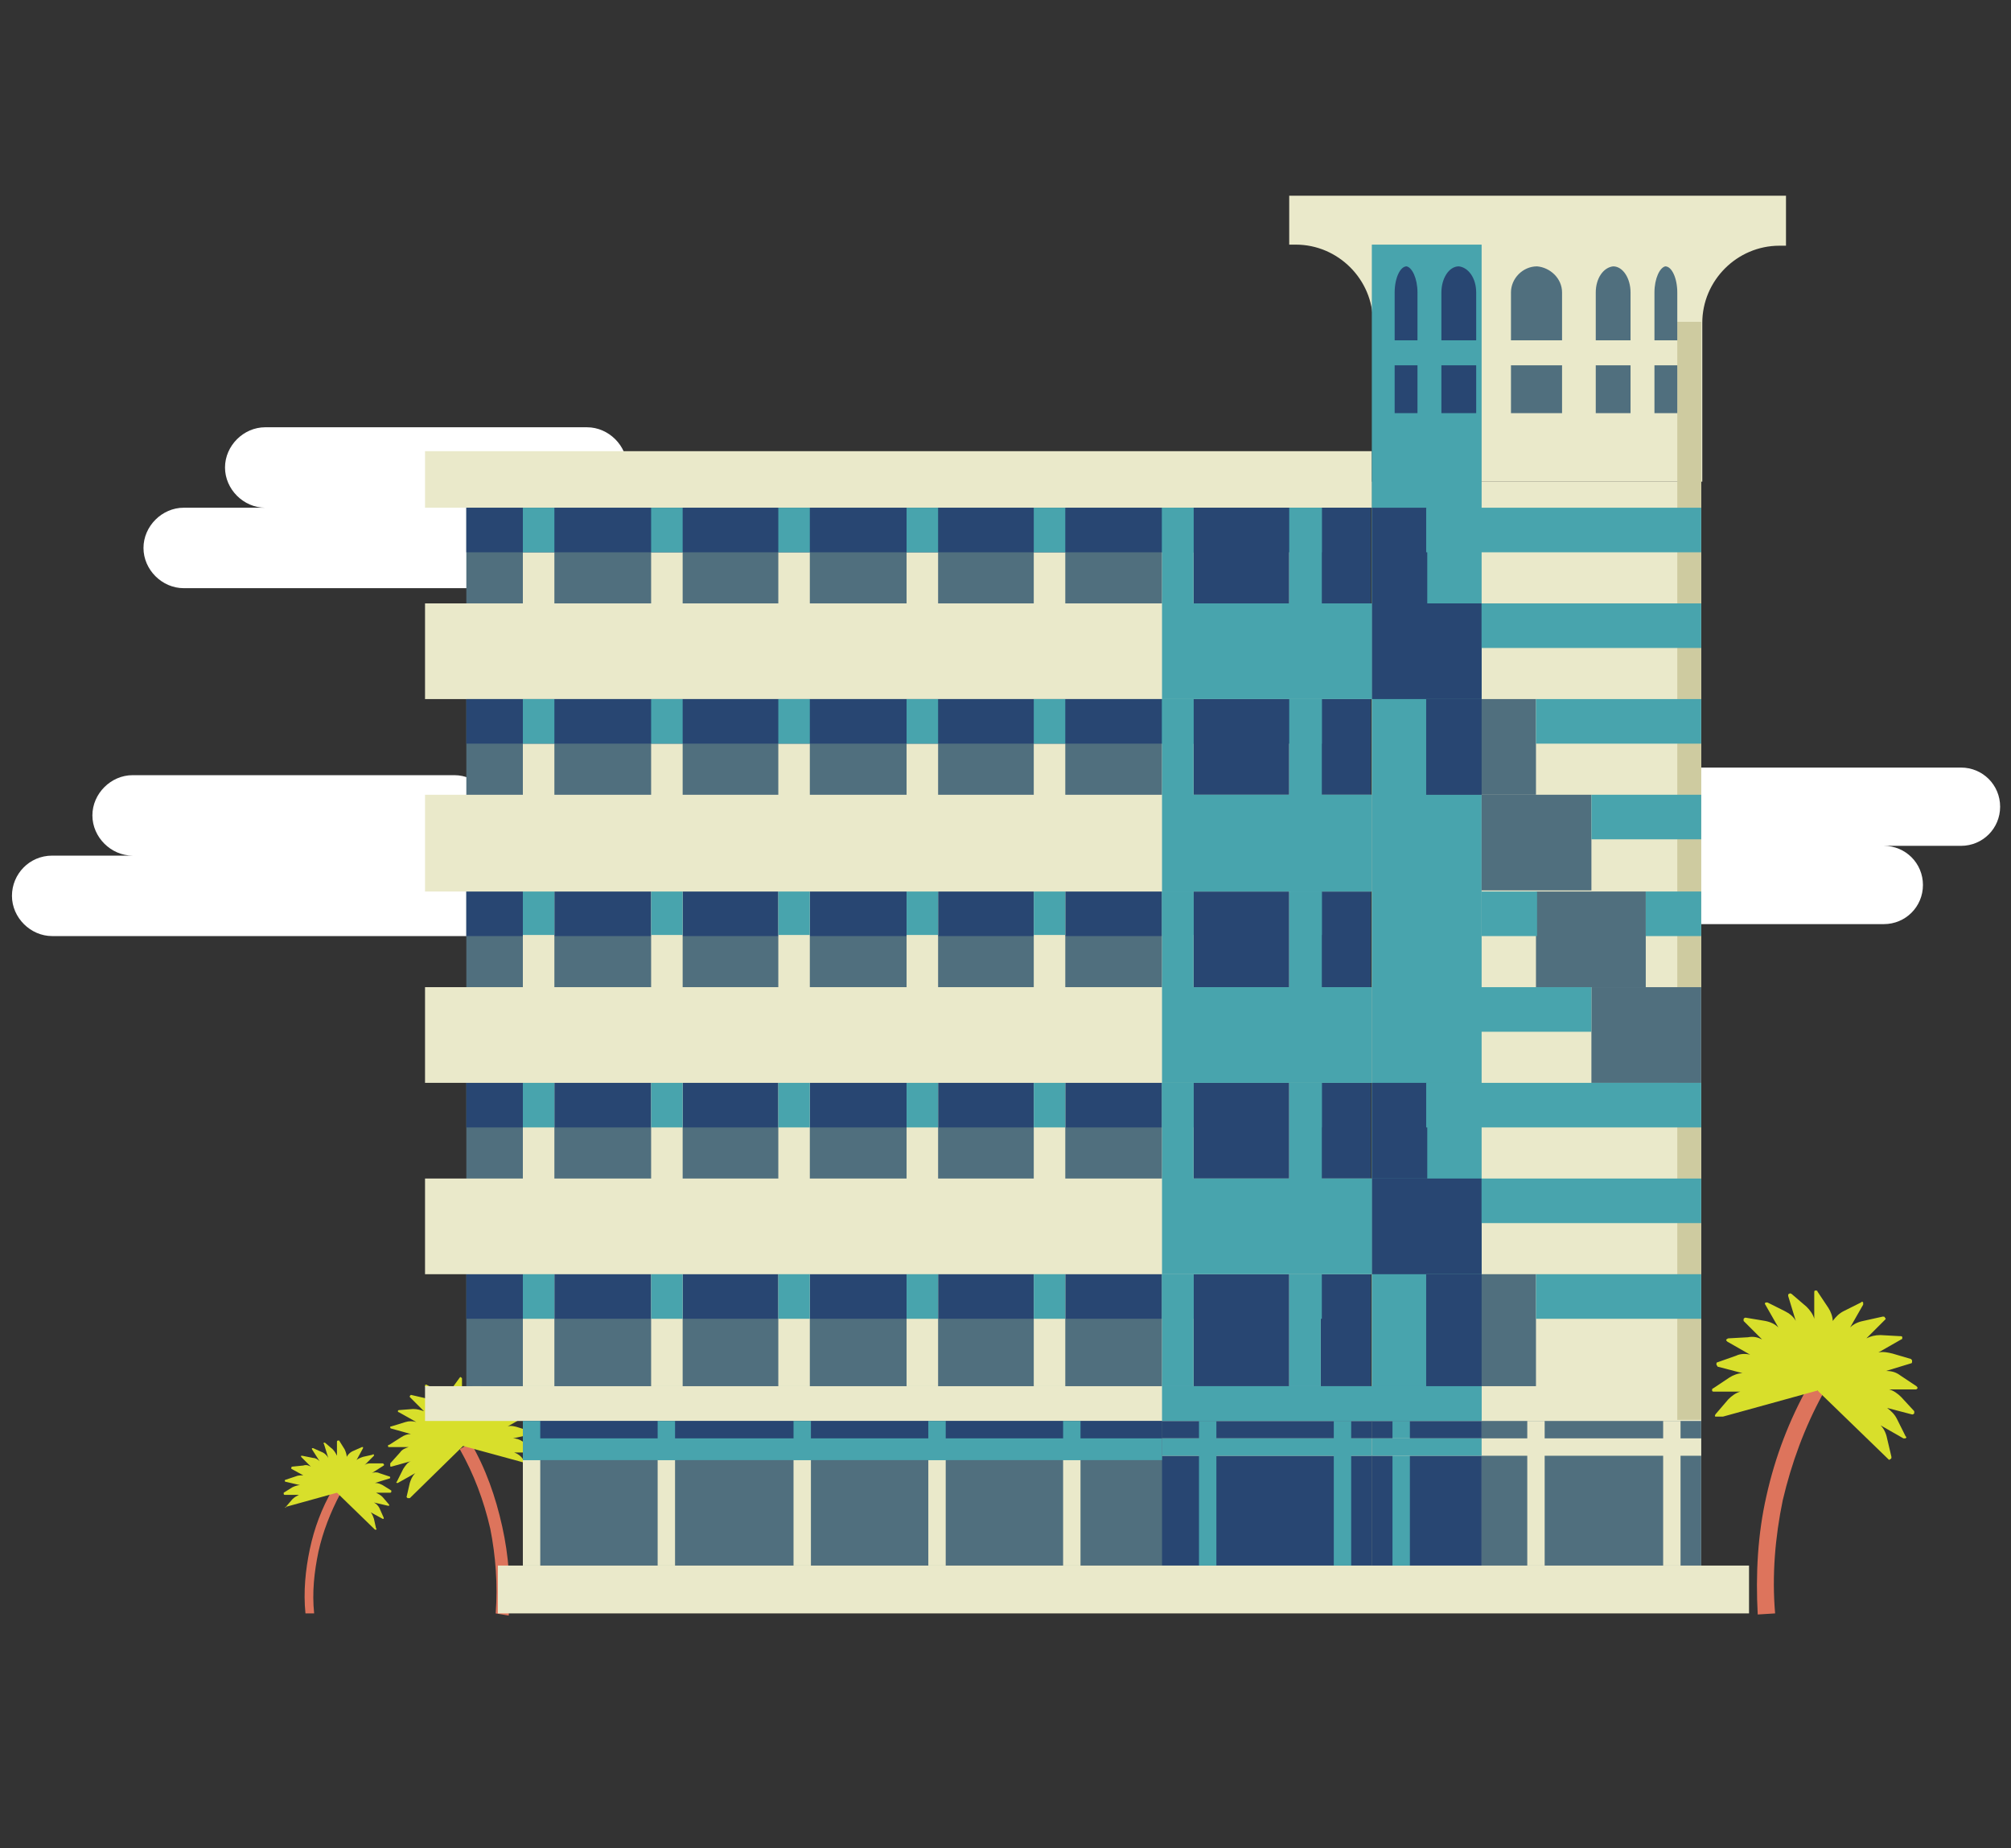 <?xml version="1.0" encoding="utf-8"?>
<!-- Generator: Adobe Illustrator 19.0.0, SVG Export Plug-In . SVG Version: 6.00 Build 0)  -->
<svg version="1.0" id="Layer_1" xmlns="http://www.w3.org/2000/svg" xmlns:xlink="http://www.w3.org/1999/xlink" x="0px" y="0px"
	 viewBox="0 0 185 170" style="enable-background:new 0 0 185 170;" xml:space="preserve">
<rect x="0" y="0" width="185" height="170" fill="#333333" stroke="none"/>
<style type="text/css">
	.st0{fill-rule:evenodd;clip-rule:evenodd;fill:#FFFFFF;}
	.st1{fill:#DD745C;}
	.st2{fill-rule:evenodd;clip-rule:evenodd;fill:#D8DF2B;}
	.st3{fill-rule:evenodd;clip-rule:evenodd;fill:#506F7E;}
	.st4{fill-rule:evenodd;clip-rule:evenodd;fill:#EAE9CA;}
	.st5{fill-rule:evenodd;clip-rule:evenodd;fill:#284672;}
	.st6{fill-rule:evenodd;clip-rule:evenodd;fill:#48A4AD;}
	.st7{fill-rule:evenodd;clip-rule:evenodd;fill:#CECBA0;}
</style>
<g id="XMLID_2_">
	<path id="XMLID_141_" class="st0" d="M16.9,46.7c-2,0-3.7,1.7-3.7,3.7c0,2,1.7,3.7,3.7,3.7h7.4h7.4h7.4h7.4H54h7.4
		c2,0,3.7-1.7,3.7-3.7c0-2-1.7-3.7-3.7-3.7H54c2,0,3.7-1.7,3.7-3.7c0-2-1.7-3.7-3.7-3.7h-7.4h-7.4h-7.4h-7.4c-2,0-3.7,1.7-3.7,3.7
		c0,2,1.7,3.7,3.7,3.7H16.9z"/>
	<path id="XMLID_140_" class="st0" d="M130.7,77.8c-2,0-3.6,1.6-3.6,3.6c0,2,1.6,3.6,3.6,3.6h7.1h7.1h7.1h7.1h7.1h7.1
		c2,0,3.6-1.6,3.6-3.6c0-2-1.6-3.6-3.6-3.6h7.1c2,0,3.6-1.6,3.6-3.6c0-2-1.6-3.6-3.6-3.6h-7.1h-7.1h-7.1H152h-7.1h-7.1
		c-2,0-3.6,1.6-3.6,3.6c0,2,1.6,3.6,3.6,3.6H130.7z"/>
	<path id="XMLID_139_" class="st0" d="M4.8,78.7c-2.1,0-3.7,1.7-3.7,3.7c0,2,1.7,3.7,3.7,3.7h7.4h7.4h7.4h7.4h7.4h7.4
		c2,0,3.7-1.7,3.7-3.7c0-2-1.7-3.7-3.7-3.7h-7.4c2.1,0,3.7-1.7,3.7-3.7c0-2-1.7-3.7-3.7-3.7h-7.4h-7.4h-7.4h-7.4
		c-2,0-3.7,1.7-3.7,3.7c0,2,1.7,3.7,3.7,3.7H4.8z"/>
	<path id="XMLID_138_" class="st1" d="M45.6,148.4c0.2-2.6,0-5.3-0.5-7.8c-0.6-2.6-1.5-5-2.8-7.3l1-0.6c1.4,2.4,2.3,5,2.9,7.7
		c0.6,2.7,0.8,5.4,0.6,8.2L45.6,148.4z"/>
	<path id="XMLID_137_" class="st2" d="M49.2,134.8l-6.6-1.8l-4.9,4.8c0,0-0.1,0-0.2,0c0,0-0.1-0.1-0.1-0.1l0.3-1.3
		c0.1-0.3,0.2-0.6,0.5-0.9l-1.6,0.9c0,0-0.1,0-0.1,0c0,0-0.1-0.1,0-0.1l0.6-1.2c0.2-0.3,0.4-0.6,0.7-0.7l-1.8,0.5
		c-0.1,0-0.1,0-0.1-0.1c0,0,0-0.1,0-0.2l0.9-1c0.2-0.3,0.5-0.4,0.8-0.5l-1.8,0c-0.1,0-0.1,0-0.1-0.1c0-0.1,0-0.1,0.1-0.1l1.1-0.7
		c0.3-0.2,0.6-0.3,0.9-0.3l-1.8-0.5c-0.1,0-0.1-0.1-0.1-0.1c0-0.1,0-0.1,0.1-0.1l1.3-0.4c0.3-0.1,0.7-0.1,1,0l-1.6-0.9
		c-0.1,0-0.1-0.1-0.1-0.1c0-0.1,0.1-0.1,0.1-0.1l1.3-0.1c0.4,0,0.7,0.1,1,0.2l-1.3-1.3c0,0,0-0.1,0-0.1c0,0,0.1-0.1,0.1-0.1l1.3,0.3
		c0.3,0.1,0.6,0.2,0.9,0.5l-0.9-1.6c0,0,0-0.1,0-0.1c0,0,0.1-0.1,0.2,0l1.2,0.6c0.3,0.2,0.6,0.4,0.7,0.7c0-0.3,0.1-0.6,0.3-0.9
		l0.8-1.1c0,0,0.1-0.1,0.1,0c0.1,0,0.1,0.1,0.1,0.1l0,1.8c0.1-0.3,0.3-0.6,0.6-0.8l1-0.9c0,0,0.1,0,0.2,0c0,0,0.1,0.1,0.1,0.1
		l-0.5,1.8c0.2-0.3,0.4-0.5,0.7-0.6l1.2-0.6c0.1,0,0.1,0,0.1,0c0,0,0,0.1,0,0.2l-0.9,1.6c0.2-0.2,0.5-0.4,0.9-0.4l1.3-0.3
		c0.1,0,0.1,0,0.1,0.1c0,0,0,0.1,0,0.1l-1.3,1.3c0.3-0.2,0.6-0.2,1-0.2l1.3,0.1c0.1,0,0.1,0,0.1,0.1c0,0.1,0,0.1-0.1,0.1l-1.6,0.9
		c0.3-0.1,0.7,0,1,0.1l1.3,0.4c0.1,0,0.1,0.1,0.1,0.1c0,0.1,0,0.1-0.1,0.1l-1.8,0.4c0.3,0,0.6,0.1,0.9,0.3l1.1,0.8
		c0,0,0.1,0.1,0,0.1c0,0.1-0.1,0.1-0.1,0.1l-1.8,0c0.3,0.1,0.6,0.3,0.8,0.6l0.9,1c0,0,0,0.1,0,0.2C49.3,134.8,49.3,134.8,49.2,134.8
		"/>
	<rect id="XMLID_136_" x="42.9" y="44.3" class="st3" width="83.2" height="83.2"/>
	<rect id="XMLID_135_" x="126.2" y="44.3" class="st4" width="30.3" height="99.7"/>
	<path id="XMLID_134_" class="st4" d="M118.4,18h7.8h30.3h7.8v4.6h-0.6c-3.9,0-7.1,3.2-7.1,7.1v14.6h-30.3V29.6
		c0-3.9-3.2-7.1-7.1-7.1h-0.6V18z"/>
	<rect id="XMLID_133_" x="48.1" y="127.5" class="st3" width="78.1" height="16.5"/>
	<rect id="XMLID_132_" x="42.9" y="82" class="st5" width="83.2" height="4.1"/>
	<rect id="XMLID_131_" x="42.9" y="99.6" class="st5" width="83.2" height="4.1"/>
	<rect id="XMLID_130_" x="42.9" y="117.2" class="st5" width="83.2" height="4.1"/>
	<rect id="XMLID_129_" x="109.8" y="46.7" class="st5" width="16.3" height="80.8"/>
	<path id="XMLID_121_" class="st4" d="M106.9,46.7h2.9v80.8h-2.9V46.7z M95.1,46.7h2.9v80.8h-2.9V46.7z M83.4,46.7h2.9v80.8h-2.9
		V46.7z M71.6,46.7h2.9v80.8h-2.9V46.7z M59.9,46.7h2.9v80.8h-2.9V46.7z M48.1,46.7H51v80.8h-2.9V46.7z M118.6,46.7h2.9v80.8h-2.9
		V46.7z"/>
	<rect id="XMLID_120_" x="106.9" y="127.5" class="st5" width="19.3" height="16.5"/>
	<path id="XMLID_114_" class="st4" d="M39.1,90.8h87.1v8.8H39.1V90.8z M39.1,73.1h87.1V82H39.1V73.1z M39.1,55.5h87.1v8.8H39.1V55.5
		z M39.1,41.5h87.1v5.2H39.1V41.5z M39.1,108.4h87.1v8.8H39.1V108.4z"/>
	<rect id="XMLID_113_" x="39.1" y="127.5" class="st4" width="87.1" height="3.2"/>
	<rect id="XMLID_112_" x="60.5" y="130.7" class="st4" width="1.6" height="13.3"/>
	<rect id="XMLID_111_" x="48.1" y="130.7" class="st4" width="1.6" height="13.3"/>
	<rect id="XMLID_110_" x="85.4" y="130.7" class="st4" width="1.6" height="13.3"/>
	<rect id="XMLID_109_" x="73" y="130.7" class="st4" width="1.6" height="13.3"/>
	<rect id="XMLID_108_" x="97.8" y="130.7" class="st4" width="1.6" height="13.3"/>
	<rect id="XMLID_107_" x="45.8" y="144" class="st4" width="115.1" height="4.4"/>
	<rect id="XMLID_106_" x="126.2" y="22.5" class="st6" width="10.1" height="108.1"/>
	<rect id="XMLID_105_" x="126.2" y="55.5" class="st5" width="10.1" height="8.8"/>
	<rect id="XMLID_104_" x="126.2" y="46.7" class="st5" width="5.1" height="8.8"/>
	<rect id="XMLID_103_" x="131.2" y="64.3" class="st3" width="10.1" height="8.8"/>
	<rect id="XMLID_102_" x="154.3" y="29.6" class="st7" width="2.2" height="101"/>
	<rect id="XMLID_101_" x="136.3" y="73.1" class="st3" width="10.1" height="8.8"/>
	<rect id="XMLID_100_" x="141.3" y="82" class="st3" width="10.1" height="8.8"/>
	<rect id="XMLID_99_" x="136.3" y="130.7" class="st3" width="20.2" height="13.3"/>
	<rect id="XMLID_98_" x="146.4" y="90.8" class="st3" width="10.1" height="8.8"/>
	<rect id="XMLID_97_" x="126.2" y="99.6" class="st5" width="5.1" height="8.8"/>
	<rect id="XMLID_96_" x="126.2" y="108.4" class="st5" width="10.1" height="8.8"/>
	<rect id="XMLID_95_" x="131.2" y="117.2" class="st3" width="10.1" height="10.3"/>
	<rect id="XMLID_94_" x="48.1" y="132.3" class="st4" width="78.1" height="1.6"/>
	<rect id="XMLID_93_" x="140.5" y="130.7" class="st4" width="1.6" height="13.3"/>
	<rect id="XMLID_92_" x="153" y="130.7" class="st4" width="1.6" height="13.3"/>
	<path id="XMLID_87_" class="st5" d="M135.8,33.6V38h-3.2v-4.4H135.8z M135.8,26.9v4.4h-3.2v-4.4c0-1.3,0.7-2.4,1.6-2.4
		C135.1,24.6,135.8,25.6,135.8,26.9z M130.4,33.6V38h-2.1v-4.4H130.4z M130.4,26.9v4.4h-2.1v-4.4c0-1.3,0.5-2.4,1.1-2.4
		C129.9,24.6,130.4,25.6,130.4,26.9z"/>
	<path id="XMLID_80_" class="st3" d="M146.8,33.6V38h3.2v-4.4H146.8z M146.8,26.9v4.4h3.2v-4.4c0-1.3-0.7-2.4-1.6-2.4
		C147.5,24.6,146.8,25.6,146.8,26.9z M143.7,33.6V38h-4.7v-4.4H143.7z M143.7,26.9v4.4h-4.7v-4.4c0-1.3,1.1-2.4,2.4-2.4
		C142.6,24.6,143.7,25.6,143.7,26.9z M152.2,33.6V38h2.1v-4.4H152.2z M152.2,26.9v4.4h2.1v-4.4c0-1.3-0.5-2.4-1.1-2.4
		C152.7,24.6,152.2,25.6,152.2,26.9z"/>
	<rect id="XMLID_79_" x="42.9" y="46.7" class="st5" width="83.2" height="4.1"/>
	<rect id="XMLID_78_" x="42.9" y="64.3" class="st5" width="83.2" height="4.1"/>
	<path id="XMLID_70_" class="st6" d="M106.9,50.8h2.9v-4.1h-2.9V50.8z M95.1,50.8h2.9v-4.1h-2.9V50.8z M83.4,50.8h2.9v-4.1h-2.9
		V50.8z M71.6,50.8h2.9v-4.1h-2.9V50.8z M59.9,50.8h2.9v-4.1h-2.9V50.8z M48.1,50.8H51v-4.1h-2.9V50.8z M121.6,46.7v4.1h-2.9v-4.1
		H121.6z"/>
	<path id="XMLID_62_" class="st6" d="M106.9,68.4h2.9v-4.1h-2.9V68.4z M95.1,68.4h2.9v-4.1h-2.9V68.4z M83.4,68.4h2.9v-4.1h-2.9
		V68.4z M71.6,68.4h2.9v-4.1h-2.9V68.4z M59.9,68.4h2.9v-4.1h-2.9V68.4z M48.1,68.4H51v-4.1h-2.9V68.4z M121.6,64.3v4.1h-2.9v-4.1
		H121.6z"/>
	<path id="XMLID_54_" class="st6" d="M106.9,86h2.9V82h-2.9V86z M95.1,86h2.9V82h-2.9V86z M83.4,86h2.9V82h-2.9V86z M71.6,86h2.9V82
		h-2.9V86z M59.9,86h2.9V82h-2.9V86z M48.1,86H51V82h-2.9V86z M121.6,82V86h-2.9V82H121.6z"/>
	<path id="XMLID_46_" class="st6" d="M106.9,103.7h2.9v-4.1h-2.9V103.7z M95.1,103.7h2.9v-4.1h-2.9V103.7z M83.4,103.7h2.9v-4.1
		h-2.9V103.7z M71.6,103.7h2.9v-4.1h-2.9V103.7z M59.9,103.7h2.9v-4.1h-2.9V103.7z M48.1,103.7H51v-4.1h-2.9V103.7z M121.6,99.6v4.1
		h-2.9v-4.1H121.6z"/>
	<path id="XMLID_38_" class="st6" d="M106.9,121.3h2.9v-4.1h-2.9V121.3z M95.1,121.3h2.9v-4.1h-2.9V121.3z M83.4,121.3h2.9v-4.1
		h-2.9V121.3z M71.6,121.3h2.9v-4.1h-2.9V121.3z M59.9,121.3h2.9v-4.1h-2.9V121.3z M48.1,121.3H51v-4.1h-2.9V121.3z M121.6,117.2
		v4.1h-2.9v-4.1H121.6z"/>
	<polygon id="XMLID_37_" class="st6" points="106.9,46.7 106.9,64.3 126.2,64.3 126.2,55.5 121.6,55.5 121.6,46.7 118.6,46.7 
		118.6,55.5 109.8,55.5 109.8,46.7 	"/>
	<polygon id="XMLID_36_" class="st6" points="106.9,64.3 106.9,82 126.2,82 126.2,73.1 121.6,73.1 121.6,64.3 118.6,64.3 
		118.6,73.1 109.8,73.1 109.8,64.3 	"/>
	<polygon id="XMLID_35_" class="st6" points="106.9,82 106.9,99.6 126.2,99.6 126.2,90.8 121.6,90.8 121.6,82 118.6,82 118.6,90.8 
		109.8,90.8 109.8,82 	"/>
	<polygon id="XMLID_34_" class="st6" points="106.9,99.6 106.9,117.2 126.2,117.2 126.2,108.4 121.6,108.4 121.6,99.6 118.6,99.6 
		118.6,108.4 109.8,108.4 109.8,99.6 	"/>
	<rect id="XMLID_33_" x="106.9" y="117.2" class="st6" width="2.9" height="10.3"/>
	<rect id="XMLID_32_" x="118.6" y="117.2" class="st6" width="2.9" height="10.3"/>
	<rect id="XMLID_31_" x="131.2" y="117.2" class="st5" width="5.1" height="10.3"/>
	<rect id="XMLID_30_" x="131.2" y="64.3" class="st5" width="5.1" height="8.8"/>
	<polygon id="XMLID_29_" class="st6" points="126.2,132.3 124.3,132.3 124.3,130.7 122.7,130.7 122.7,132.3 111.9,132.3 
		111.9,130.7 110.3,130.7 110.3,132.3 106.9,132.3 106.9,133.9 110.3,133.9 110.3,144 111.9,144 111.9,133.9 122.7,133.9 122.7,144 
		124.3,144 124.3,133.9 126.2,133.9 	"/>
	<rect id="XMLID_28_" x="126.2" y="130.7" class="st5" width="10.1" height="13.3"/>
	<rect id="XMLID_27_" x="128.1" y="130.7" class="st6" width="1.6" height="13.3"/>
	<rect id="XMLID_26_" x="126.2" y="132.3" class="st4" width="30.3" height="1.6"/>
	<rect id="XMLID_25_" x="126.2" y="132.3" class="st6" width="10.1" height="1.6"/>
	<rect id="XMLID_24_" x="106.9" y="127.5" class="st6" width="29.4" height="3.2"/>
	<rect id="XMLID_23_" x="48.1" y="130.7" class="st5" width="58.8" height="3.2"/>
	<rect id="XMLID_22_" x="48.1" y="132.3" class="st6" width="58.8" height="2"/>
	<rect id="XMLID_21_" x="48.1" y="130.7" class="st6" width="1.6" height="3.6"/>
	<rect id="XMLID_20_" x="60.5" y="130.7" class="st6" width="1.6" height="3.6"/>
	<rect id="XMLID_19_" x="73" y="130.7" class="st6" width="1.6" height="3.6"/>
	<rect id="XMLID_18_" x="85.4" y="130.7" class="st6" width="1.6" height="3.6"/>
	<rect id="XMLID_17_" x="97.8" y="130.7" class="st6" width="1.6" height="3.6"/>
	<rect id="XMLID_16_" x="131.2" y="46.7" class="st6" width="25.3" height="4.1"/>
	<rect id="XMLID_15_" x="136.3" y="55.5" class="st6" width="20.2" height="4.1"/>
	<rect id="XMLID_14_" x="141.3" y="64.3" class="st6" width="15.2" height="4.1"/>
	<rect id="XMLID_13_" x="146.4" y="73.1" class="st6" width="10.1" height="4.1"/>
	<rect id="XMLID_12_" x="151.4" y="82" class="st6" width="5.1" height="4.1"/>
	<rect id="XMLID_11_" x="136.3" y="82" class="st6" width="5.1" height="4.1"/>
	<rect id="XMLID_10_" x="128.3" y="90.8" class="st6" width="18.1" height="4.1"/>
	<rect id="XMLID_9_" x="131.2" y="99.6" class="st6" width="25.3" height="4.1"/>
	<rect id="XMLID_8_" x="136.3" y="108.4" class="st6" width="20.2" height="4.1"/>
	<rect id="XMLID_7_" x="141.3" y="117.2" class="st6" width="15.2" height="4.1"/>
	<path id="XMLID_6_" class="st1" d="M163.3,148.4c-0.3-3.5,0-7,0.7-10.4c0.8-3.4,2-6.7,3.7-9.8l-1.3-0.8c-1.8,3.2-3.1,6.6-3.9,10.2
		c-0.8,3.5-1,7.2-0.8,10.9L163.3,148.4z"/>
	<path id="XMLID_5_" class="st2" d="M158.5,130.3l8.7-2.4l6.5,6.3c0.1,0.1,0.1,0.1,0.2,0c0.1,0,0.1-0.1,0.1-0.2l-0.4-1.7
		c-0.1-0.5-0.3-0.9-0.6-1.2l2.1,1.2c0.1,0,0.1,0,0.2,0c0.1-0.1,0.1-0.1,0-0.2l-0.8-1.6c-0.2-0.4-0.5-0.7-0.9-1l2.3,0.6
		c0.1,0,0.1,0,0.2-0.1c0-0.1,0-0.1,0-0.2l-1.2-1.3c-0.3-0.3-0.7-0.6-1.1-0.7l2.4,0c0.1,0,0.1,0,0.2-0.1c0-0.1,0-0.1-0.1-0.2l-1.5-1
		c-0.4-0.3-0.8-0.4-1.3-0.4l2.3-0.7c0.1,0,0.1-0.1,0.1-0.2c0-0.1,0-0.1-0.1-0.2l-1.7-0.5c-0.4-0.1-0.9-0.2-1.3-0.1l2.1-1.2
		c0.1,0,0.1-0.1,0.1-0.2c0-0.1-0.1-0.1-0.2-0.1l-1.8-0.1c-0.5,0-0.9,0.1-1.3,0.3l1.7-1.7c0.1-0.1,0.1-0.1,0-0.2
		c0-0.1-0.1-0.1-0.2-0.1l-1.8,0.4c-0.5,0.1-0.9,0.3-1.2,0.6l1.2-2.1c0-0.1,0-0.1,0-0.2c-0.1-0.1-0.1-0.1-0.2,0l-1.6,0.8
		c-0.4,0.2-0.7,0.5-1,0.9c0-0.4-0.2-0.9-0.4-1.2l-1-1.5c0-0.1-0.1-0.1-0.2-0.1c-0.1,0-0.1,0.1-0.1,0.2l0,2.4
		c-0.1-0.4-0.4-0.8-0.7-1.1l-1.4-1.2c-0.1,0-0.1-0.1-0.2,0c-0.1,0-0.1,0.1-0.1,0.2l0.7,2.3c-0.2-0.4-0.6-0.7-1-0.9l-1.6-0.8
		c-0.1,0-0.1,0-0.2,0c0,0.1-0.1,0.1,0,0.2l1.2,2.1c-0.3-0.3-0.7-0.5-1.2-0.6l-1.8-0.3c-0.1,0-0.1,0-0.2,0.1c0,0.1,0,0.1,0,0.2
		l1.7,1.7c-0.4-0.2-0.8-0.3-1.3-0.2l-1.8,0.1c-0.1,0-0.1,0.1-0.2,0.1c0,0.1,0,0.1,0.1,0.2l2.1,1.2c-0.4-0.1-0.9-0.1-1.3,0.1
		l-1.7,0.6c-0.1,0-0.1,0.1-0.1,0.2c0,0.1,0.1,0.1,0.1,0.2l2.3,0.6c-0.4,0-0.9,0.2-1.2,0.4l-1.5,1c-0.1,0-0.1,0.1-0.1,0.2
		c0,0.1,0.1,0.1,0.2,0.1l2.4,0c-0.4,0.1-0.8,0.4-1.1,0.7l-1.2,1.4c0,0.1-0.1,0.1,0,0.2C158.3,130.3,158.4,130.3,158.5,130.3"/>
	<path id="XMLID_4_" class="st1" d="M28.9,148.4c-0.2-1.9,0-3.8,0.4-5.7c0.4-1.8,1.1-3.6,2-5.3l-0.7-0.4c-1,1.7-1.7,3.6-2.1,5.5
		c-0.4,1.9-0.6,3.9-0.4,5.9L28.9,148.4z"/>
	<path id="XMLID_3_" class="st2" d="M26.3,138.6l4.7-1.3l3.5,3.4c0,0,0.1,0,0.1,0c0,0,0.1-0.1,0-0.1l-0.2-0.9
		c-0.1-0.3-0.2-0.5-0.3-0.6l1.1,0.6c0,0,0.1,0,0.1,0c0,0,0-0.1,0-0.1l-0.4-0.9c-0.1-0.2-0.3-0.4-0.5-0.5l1.3,0.3c0,0,0.1,0,0.1,0
		c0,0,0-0.1,0-0.1l-0.6-0.7c-0.2-0.2-0.4-0.3-0.6-0.4l1.3,0c0,0,0.1,0,0.1-0.1c0,0,0-0.1,0-0.1l-0.8-0.5c-0.2-0.1-0.4-0.2-0.7-0.2
		l1.3-0.4c0,0,0.1,0,0.1-0.1c0,0,0-0.1-0.1-0.1l-0.9-0.3c-0.2-0.1-0.5-0.1-0.7,0l1.1-0.7c0,0,0.1-0.1,0-0.1c0,0,0-0.1-0.1-0.1l-1,0
		c-0.3,0-0.5,0-0.7,0.2l0.9-0.9c0,0,0-0.1,0-0.1c0,0-0.1-0.1-0.1,0l-0.9,0.2c-0.3,0.1-0.5,0.2-0.6,0.3l0.6-1.1c0,0,0-0.1,0-0.1
		c0,0-0.1,0-0.1,0l-0.9,0.4c-0.2,0.1-0.4,0.3-0.5,0.5c0-0.2-0.1-0.5-0.2-0.7l-0.5-0.8c0,0-0.1,0-0.1,0c0,0-0.1,0-0.1,0.1l0,1.3
		c-0.1-0.2-0.2-0.4-0.4-0.6l-0.7-0.6c0,0-0.1,0-0.1,0c0,0-0.1,0.1,0,0.1l0.4,1.3c-0.1-0.2-0.3-0.4-0.5-0.5l-0.9-0.4c0,0-0.1,0-0.1,0
		c0,0,0,0.1,0,0.1l0.7,1.1c-0.2-0.2-0.4-0.3-0.6-0.3l-1-0.2c0,0-0.1,0-0.1,0c0,0,0,0.1,0,0.1l0.9,0.9c-0.2-0.1-0.4-0.2-0.7-0.1
		l-1,0.1c0,0-0.1,0-0.1,0.1c0,0,0,0.1,0,0.1l1.1,0.6c-0.2,0-0.5,0-0.7,0.1l-0.9,0.3c0,0-0.1,0-0.1,0.1c0,0,0,0.1,0.1,0.1l1.3,0.3
		c-0.2,0-0.5,0.1-0.7,0.2l-0.8,0.5c0,0,0,0.1,0,0.1c0,0,0,0.1,0.1,0.1l1.3,0c-0.2,0.1-0.4,0.2-0.6,0.4l-0.6,0.7c0,0,0,0.1,0,0.1
		C26.2,138.6,26.2,138.6,26.3,138.6"/>
</g>
</svg>
